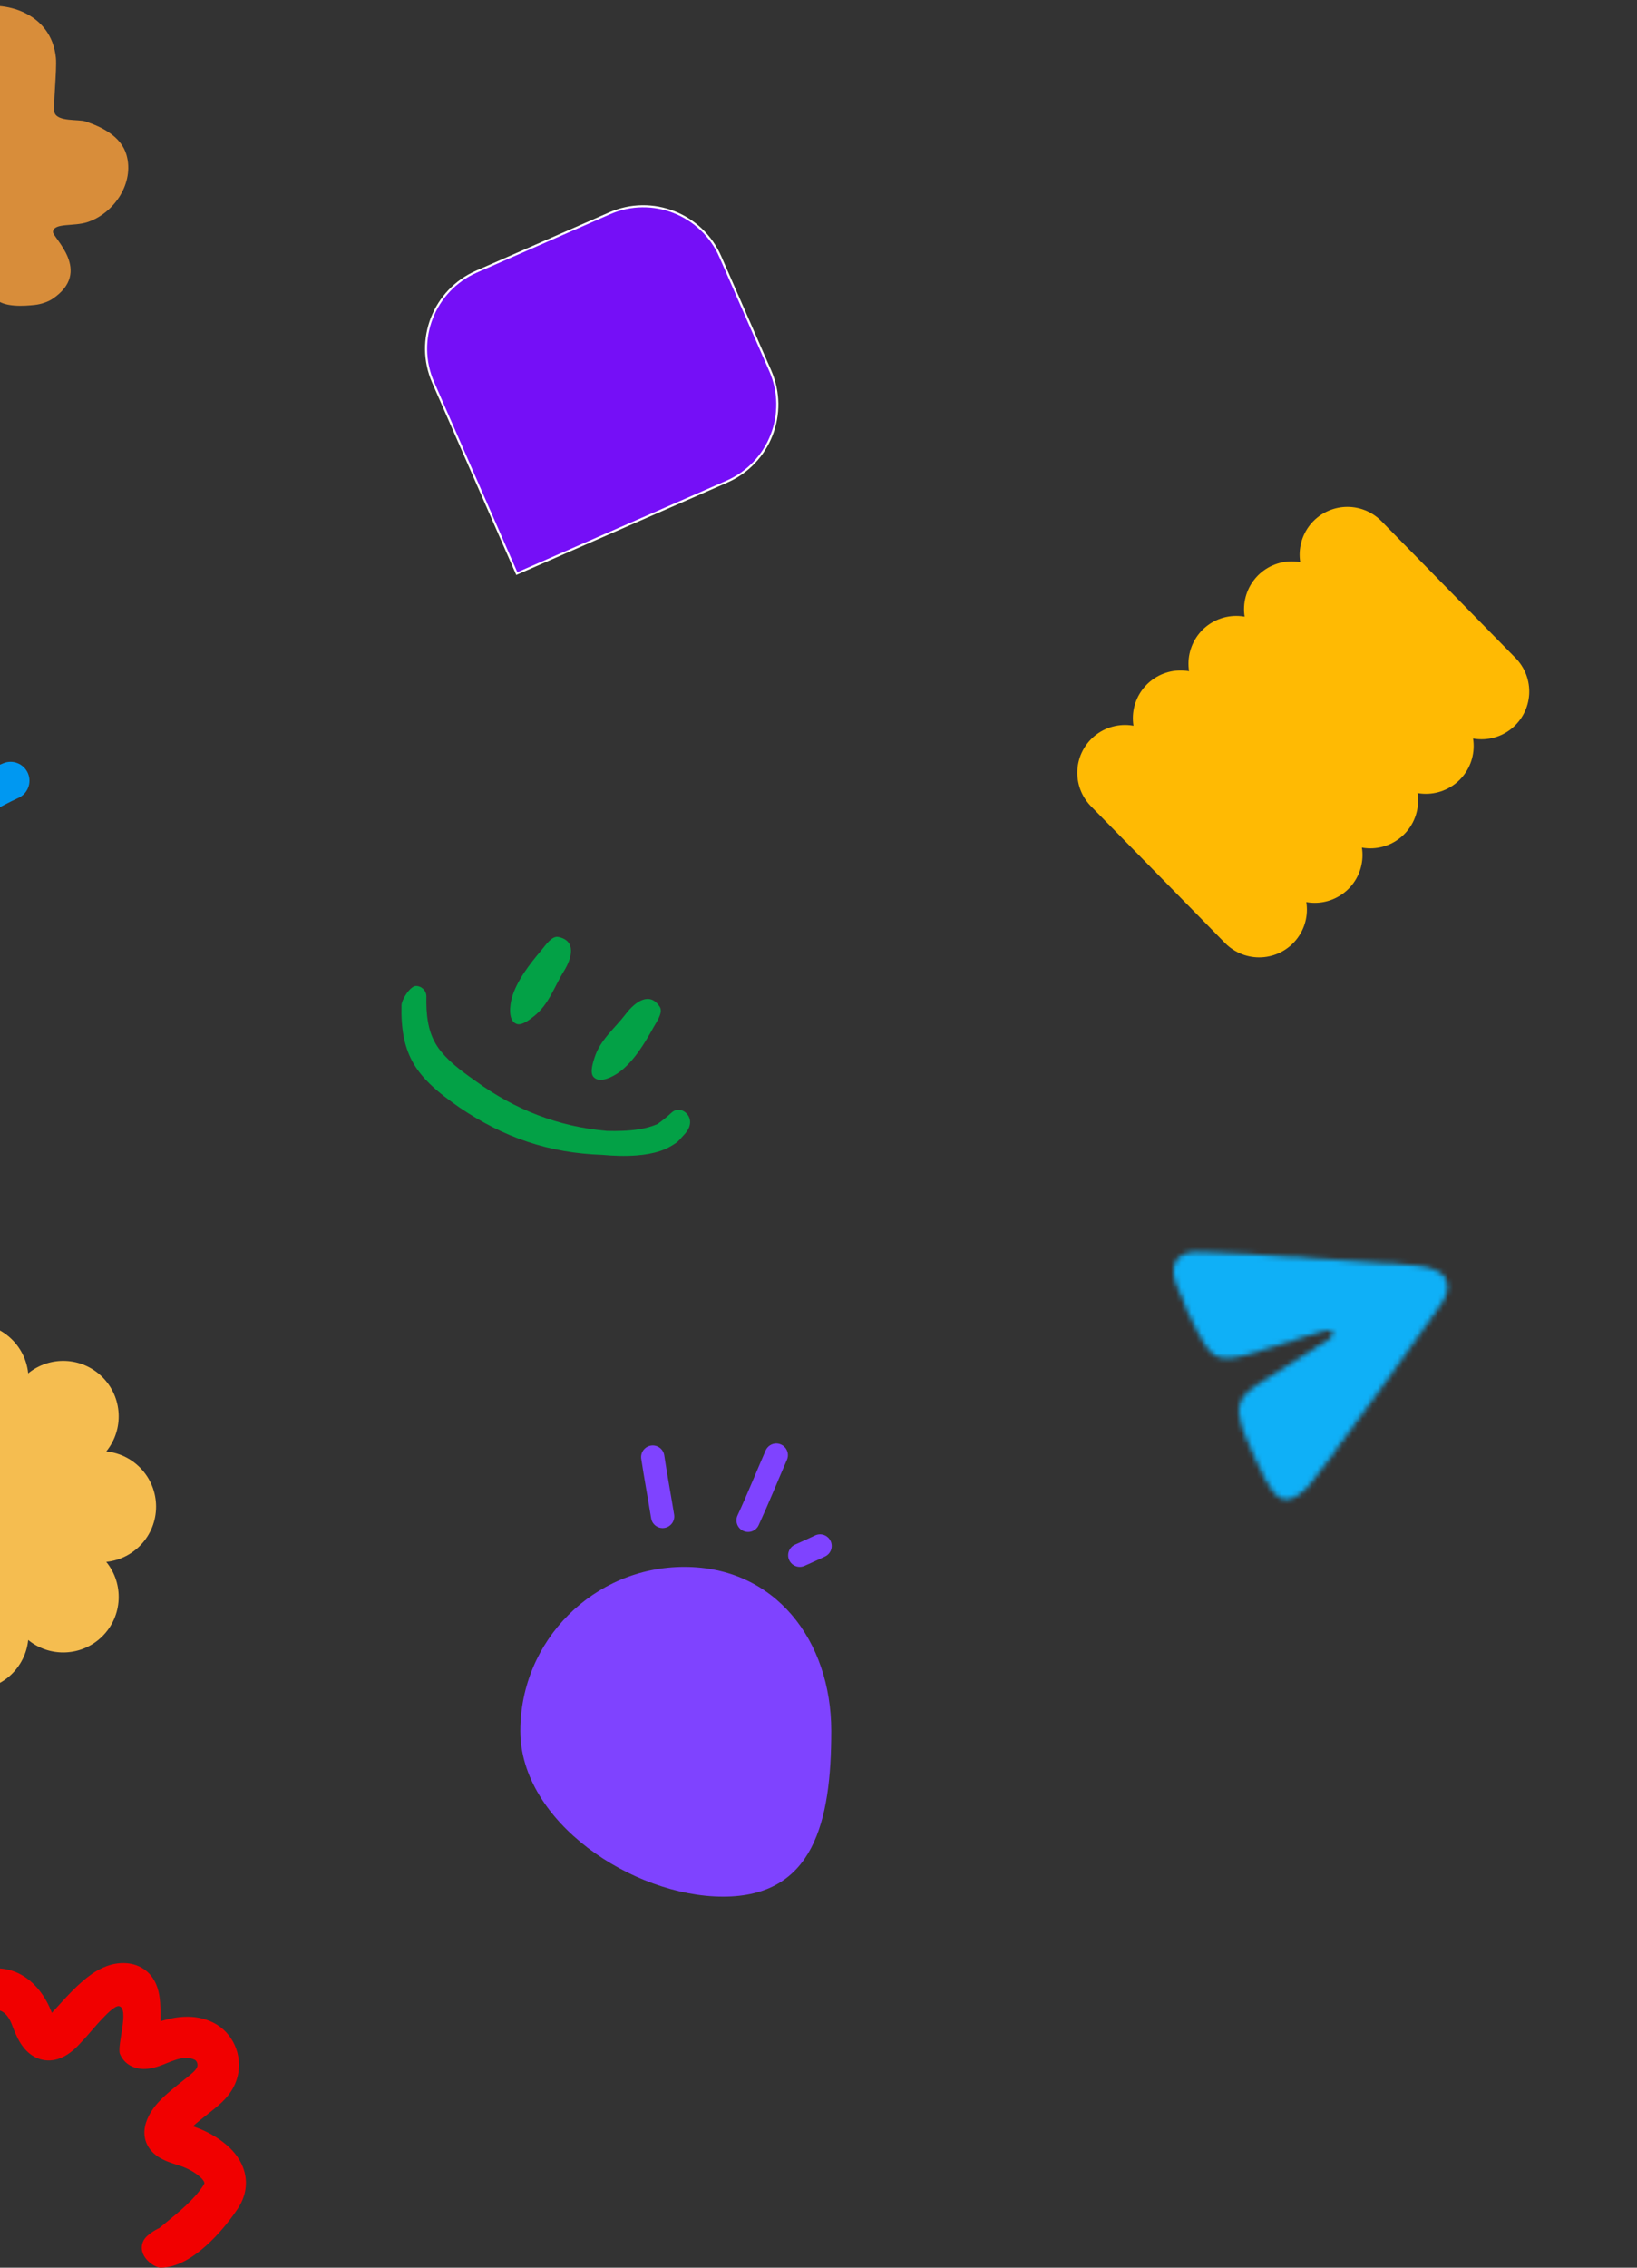 <svg width="325" height="450" viewBox="0 0 325 450" fill="none" xmlns="http://www.w3.org/2000/svg">
<rect x="0" y="0" width="325" height="450" fill="#333333" stroke="none"/>
<path d="M102.52 113.641L102.603 113.829L102.792 113.747L144.324 95.569C152.77 91.873 156.619 82.031 152.923 73.585L143.008 50.931C139.312 42.486 129.469 38.636 121.024 42.332L94.594 53.9C86.149 57.596 82.299 67.438 85.995 75.884L102.52 113.641Z" fill="#750FF7"/>
<path d="M102.52 113.641L102.603 113.829L102.792 113.747L144.324 95.569C152.77 91.873 156.619 82.031 152.923 73.585L143.008 50.931C139.312 42.486 129.469 38.636 121.024 42.332L94.594 53.9C86.149 57.596 82.299 67.438 85.995 75.884L102.52 113.641Z" stroke="white" stroke-width="0.412"/>
<path d="M249.985 180.504L223.357 153.345L261.021 169.683L234.393 142.525L272.057 158.863L245.429 131.705L283.093 148.043L256.465 120.884L294.129 137.222L267.502 110.064" stroke="#FFBA03" stroke-width="18.959" stroke-linecap="round" stroke-linejoin="round"/>
<mask id="mask0_23_529" style="mask-type:luminance" maskUnits="userSpaceOnUse" x="192" y="201" width="133" height="133">
<path d="M324.681 236.23L227.752 201.283L192.805 298.212L289.734 333.16L324.681 236.23Z" fill="white"/>
</mask>
<g mask="url(#mask0_23_529)">
<mask id="mask1_23_529" style="mask-type:luminance" maskUnits="userSpaceOnUse" x="232" y="248" width="56" height="50">
<path d="M283.364 251.502C282.761 251.355 282.2 251.259 281.645 251.187C281.09 251.114 280.541 251.065 279.965 251.013C279.359 250.958 278.737 250.907 278.132 250.853C277.528 250.8 276.941 250.743 276.406 250.676C276.242 250.655 276.046 250.663 275.845 250.672C275.643 250.681 275.436 250.692 275.248 250.679C273.33 250.548 271.479 250.429 269.648 250.31C267.816 250.191 266.003 250.072 264.159 249.94C263.071 249.863 261.933 249.802 260.805 249.729C259.677 249.655 258.558 249.567 257.507 249.435C257.342 249.414 257.147 249.421 256.945 249.43C256.744 249.439 256.536 249.451 256.349 249.438C253.348 249.233 250.503 249.014 247.667 248.833C244.831 248.652 242.004 248.509 239.039 248.454C238.48 248.444 237.961 248.424 237.469 248.427C236.978 248.43 236.513 248.456 236.064 248.538C235.542 248.634 235.093 248.786 234.698 249.019C234.302 249.251 233.96 249.564 233.651 249.982C233.196 250.596 233.01 251.304 232.976 251.985C232.942 252.665 233.06 253.318 233.214 253.819C233.27 254.003 233.317 254.166 233.364 254.321C233.41 254.475 233.454 254.62 233.504 254.765C233.714 255.384 233.967 255.982 234.227 256.561C234.486 257.14 234.751 257.7 234.983 258.243C235.07 258.445 235.131 258.649 235.191 258.85C235.252 259.052 235.311 259.251 235.392 259.442C235.475 259.636 235.566 259.829 235.658 260.02C235.75 260.211 235.842 260.398 235.928 260.581C236.326 261.429 236.837 262.526 237.389 263.623C237.941 264.72 238.534 265.818 239.097 266.666C239.127 266.711 239.171 266.736 239.217 266.761C239.262 266.786 239.309 266.812 239.342 266.859C239.371 266.9 239.377 266.966 239.384 267.032C239.391 267.098 239.398 267.164 239.428 267.206C239.487 267.287 239.565 267.363 239.645 267.44C239.726 267.518 239.811 267.597 239.886 267.686C240.109 267.953 240.326 268.222 240.566 268.463C240.807 268.704 241.07 268.916 241.385 269.068C241.909 269.32 242.477 269.441 243.048 269.484C243.619 269.526 244.191 269.491 244.724 269.431C245.257 269.371 245.787 269.271 246.289 269.159C246.79 269.048 247.262 268.923 247.68 268.814C247.762 268.793 247.868 268.762 247.96 268.734C248.052 268.706 248.129 268.68 248.153 268.669C248.325 268.593 248.509 268.535 248.688 268.492C248.867 268.45 249.041 268.425 249.192 268.413C249.263 268.407 249.363 268.355 249.459 268.301C249.554 268.246 249.645 268.189 249.698 268.175C249.969 268.1 250.214 268.026 250.446 267.953C250.678 267.88 250.897 267.809 251.117 267.74C251.173 267.722 251.234 267.708 251.293 267.694C251.353 267.681 251.411 267.668 251.463 267.654C251.678 267.598 251.861 267.539 252.032 267.48C252.204 267.421 252.365 267.362 252.536 267.305C252.838 267.204 253.243 267.124 253.448 267.108C253.481 267.106 253.567 266.967 253.608 266.956C254.014 266.84 254.293 266.809 254.647 266.699C255 266.59 255.384 266.408 255.626 266.316C255.762 266.265 255.926 266.308 256.065 266.264C256.355 266.173 256.64 266.053 256.884 266.034C256.916 266.032 257.006 265.894 257.044 265.881C257.551 265.721 258.067 265.552 258.463 265.447C258.907 265.329 259.149 265.223 259.535 265.097C260.018 264.94 260.629 264.728 261.047 264.696C261.081 264.693 261.165 264.554 261.207 264.543C261.338 264.509 261.496 264.538 261.646 264.491C262.425 264.251 264.1 263.461 264.528 264.374C264.748 264.842 264.414 265.211 263.965 265.643C263.74 265.86 263.17 266.243 262.978 266.338C262.795 266.429 262.699 266.541 262.565 266.61C262.251 266.77 261.891 266.961 261.645 267.12C261.302 267.341 260.902 267.694 260.658 267.815C260.475 267.906 260.379 268.018 260.245 268.087C259.925 268.25 259.588 268.427 259.325 268.596C259.137 268.717 258.946 268.895 258.752 269.021C258.325 269.296 257.91 269.512 257.545 269.742C255.774 270.861 253.944 272.004 252.239 273.086C252.035 273.215 251.875 273.377 251.665 273.51C251.477 273.63 251.232 273.68 251.032 273.808C250.943 273.865 250.92 274.002 250.838 274.054C250.749 274.11 250.583 274.081 250.492 274.139C250.449 274.166 250.461 274.288 250.425 274.325C250.327 274.427 250.008 274.502 249.919 274.563C248.778 275.341 247.36 276.306 246.656 277.488C245.82 278.89 245.842 280.141 246.066 281.165C246.108 281.358 246.216 281.543 246.271 281.765C246.321 281.969 246.29 282.208 246.349 282.424C246.403 282.625 246.498 282.842 246.553 283.023C246.69 283.478 246.836 283.891 246.962 284.222C247.261 285.011 247.562 285.829 247.906 286.561C249.065 289.027 249.716 290.79 251.179 293.524C251.542 294.201 251.979 294.969 252.503 295.683C253.052 296.432 253.725 297.188 254.807 297.46C256.619 297.916 258.684 296.208 260.039 294.615C260.767 293.758 261.393 292.824 262.043 291.973C262.884 290.869 263.88 289.649 264.594 288.687C264.765 288.457 264.9 288.164 265.082 287.916C271.879 278.695 278.417 269.823 284.994 260.396C285.647 259.46 286.432 258.471 286.879 257.501C287.461 256.237 287.487 255.419 287.293 254.601C287.182 254.132 287.046 253.74 286.851 253.495C286.786 253.413 286.784 253.306 286.732 253.242C286.021 252.36 284.413 251.758 283.364 251.502Z" fill="white"/>
</mask>
<g mask="url(#mask1_23_529)">
<path d="M327.62 235.493L227.123 199.26L190.89 299.756L291.386 335.99L327.62 235.493Z" fill="#0FB0F7"/>
</g>
</g>
<path d="M103.303 343.504C103.303 325.514 117.886 310.931 135.876 310.931C153.866 310.931 165.037 325.514 165.037 343.504C165.037 361.494 161.562 376.36 143.572 376.36C125.583 376.36 103.303 361.494 103.303 343.504Z" fill="#7F43FF"/>
<path fill-rule="evenodd" clip-rule="evenodd" d="M159.729 310.728C161.101 310.114 162.466 309.513 163.821 308.86C164.969 308.306 165.449 306.922 164.895 305.775C164.341 304.627 162.96 304.147 161.812 304.701C160.496 305.336 159.171 305.918 157.838 306.516C156.674 307.038 156.155 308.405 156.677 309.569C157.199 310.73 158.566 311.25 159.729 310.728Z" fill="#7F43FF"/>
<path fill-rule="evenodd" clip-rule="evenodd" d="M150.617 302.664C152.594 298.383 154.353 294.005 156.237 289.685C156.748 288.516 156.212 287.154 155.044 286.643C153.875 286.135 152.515 286.669 152.005 287.837C150.132 292.128 148.389 296.476 146.424 300.727C145.89 301.884 146.396 303.258 147.553 303.791C148.71 304.327 150.083 303.821 150.617 302.664Z" fill="#7F43FF"/>
<path fill-rule="evenodd" clip-rule="evenodd" d="M133.837 300.554C133.206 296.635 132.465 292.726 131.881 288.8C131.692 287.542 130.516 286.671 129.255 286.858C127.995 287.048 127.124 288.223 127.311 289.484C127.902 293.425 128.643 297.351 129.276 301.288C129.479 302.547 130.664 303.403 131.922 303.2C133.181 302.999 134.04 301.812 133.837 300.554Z" fill="#7F43FF"/>
<path d="M-5.362 335.331C-11.067 335.331 -15.759 330.994 -16.321 325.438C-20.647 328.969 -27.032 328.718 -31.066 324.684C-35.099 320.65 -35.35 314.266 -31.819 309.94C-37.375 309.378 -41.712 304.686 -41.712 298.981C-41.712 293.276 -37.375 288.584 -31.819 288.022C-35.35 283.696 -35.099 277.312 -31.066 273.278C-27.032 269.244 -20.647 268.993 -16.321 272.524C-15.759 266.968 -11.067 262.631 -5.362 262.631C0.343 262.631 5.034 266.968 5.596 272.524C9.923 268.993 16.307 269.244 20.341 273.278C24.375 277.312 24.626 283.696 21.095 288.022C26.651 288.584 30.988 293.276 30.988 298.981C30.988 304.686 26.651 309.378 21.095 309.94C24.626 314.266 24.375 320.65 20.341 324.684C16.307 328.718 9.923 328.969 5.597 325.438C5.034 330.994 0.343 335.331 -5.362 335.331Z" fill="#F5BD50"/>
<path fill-rule="evenodd" clip-rule="evenodd" d="M17.217 404.075C16.892 404.431 16.557 404.796 16.208 405.173C16.162 405.223 16.112 405.279 16.056 405.339C15.368 406.094 13.976 407.62 12 408.414C10.267 409.111 8.458 409.007 6.898 408.184C5.541 407.468 4.671 406.368 4.152 405.573C3.316 404.294 2.686 402.621 2.409 401.887C2.362 401.76 2.325 401.662 2.299 401.598C1.327 399.197 -0.062 398.826 -0.77 398.85C-1.577 398.877 -2.837 399.445 -3.503 401.388C-4.108 403.152 -4.233 405.361 -3.477 407.651C-3.477 407.651 -2.393 410.403 -2.625 411.995C-2.857 413.588 -8.704 415.792 -9.631 414.04C-10.384 412.618 -11.304 410.236 -11.304 410.236C-12.647 406.17 -12.466 402.113 -11.3 398.714C-9.659 393.928 -5.669 390.767 -1.048 390.611C4.449 390.426 8.394 394.47 10.242 399.284C10.261 399.332 10.279 399.379 10.297 399.425C10.536 399.165 10.782 398.897 11.033 398.622C13.234 396.217 15.544 393.599 18.231 391.725C19.888 390.57 22.281 389.355 25.175 389.589C26.513 389.697 27.8 390.138 28.897 390.991C29.97 391.825 30.62 392.865 31.016 393.804C31.733 395.504 31.803 397.382 31.84 398.365L31.841 398.385C31.874 399.267 31.887 400.171 31.87 401.089C34.59 400.239 38.601 399.497 42.342 401.367C46.32 403.356 48.189 407.927 47.185 411.995C46.412 415.125 44.32 417.012 42.847 418.227C42.133 418.817 41.492 419.321 40.902 419.784C39.934 420.544 39.104 421.196 38.312 421.943C38.456 421.991 38.598 422.04 38.73 422.087C40.932 422.869 43.086 424.025 44.979 425.641C46.547 426.981 47.996 428.805 48.572 431.117C49.184 433.569 48.683 436.058 47.219 438.266C44.37 442.562 38.054 450 31.87 450C30.636 450 27.12 447.676 28.437 444.738C29.095 443.27 31.627 442.128 31.627 442.128C31.895 441.909 32.16 441.693 32.422 441.479C35.679 438.822 38.468 436.548 40.35 433.71C40.53 433.439 40.569 433.28 40.579 433.231C40.587 433.189 40.587 433.161 40.574 433.112C40.541 432.979 40.36 432.537 39.625 431.909C38.606 431.039 37.367 430.35 35.971 429.854C35.688 429.754 35.462 429.683 35.174 429.593C34.978 429.532 34.752 429.462 34.46 429.367C33.857 429.171 33.089 428.903 32.301 428.506C31.609 428.157 30.369 427.458 29.522 426.124C28.505 424.523 28.494 422.761 28.968 421.266C29.6 419.275 30.829 417.797 31.794 416.798C33.18 415.363 34.876 414.029 36.27 412.931C36.76 412.546 37.212 412.19 37.601 411.869C38.841 410.846 39.086 410.408 39.182 410.019C39.235 409.806 39.219 409.521 39.096 409.242C38.975 408.97 38.802 408.813 38.656 408.74C36.341 407.583 33.479 409.428 31.238 410.111C30.584 410.311 29.553 410.581 28.463 410.565C27.474 410.551 24.941 410.214 23.821 407.609C23.142 406.028 25.813 398.385 23.575 398.096C22.274 397.929 18.191 403.011 17.217 404.075Z" fill="#F10000"/>
<path fill-rule="evenodd" clip-rule="evenodd" d="M-19.964 140.884C-20.261 137.997 -20.349 135.211 -20.177 132.317C-20.312 131.004 -19.355 129.828 -18.042 129.693C-16.729 129.558 -15.553 130.515 -15.418 131.828C-15.03 133.231 -14.53 134.544 -14.021 135.883C-13.873 136.272 -13.723 136.664 -13.576 137.061C-13.33 137.723 -13.063 138.372 -12.796 139.02L-12.795 139.022C-12.7 139.253 -12.605 139.484 -12.511 139.716C-11.64 139.14 -10.764 138.574 -9.869 138.048C-8.668 137.341 -7.443 136.694 -6.164 136.171C-4.265 135.347 -2.053 136.22 -1.229 138.12C-0.405 140.02 -1.279 142.231 -3.178 143.055C-4.108 143.482 -4.988 144.01 -5.856 144.568C-6.992 145.299 -8.096 146.094 -9.197 146.887C-9.565 147.152 -9.933 147.417 -10.302 147.679C-9.924 149.772 -9.648 151.886 -9.396 153.996C-9.234 154.714 -9.075 155.432 -8.92 156.151C-5.835 154.413 -2.672 152.83 0.607 151.484C2.506 150.66 4.717 151.533 5.541 153.433C6.365 155.332 5.492 157.544 3.592 158.368C1.819 159.183 0.101 160.098 -1.602 161.044C-3.572 162.137 -5.485 163.332 -7.395 164.537C-7.385 164.615 -7.374 164.694 -7.363 164.772C-7.111 166.638 -6.909 168.509 -6.706 170.379L-6.706 170.379C-6.343 173.742 -5.98 177.1 -5.327 180.412C-4.891 182.436 -6.181 184.433 -8.206 184.868C-10.23 185.304 -12.227 184.014 -12.662 181.989C-13.667 177.723 -14.384 173.391 -14.948 169.033C-15.224 169.179 -15.501 169.325 -15.778 169.471C-17.022 170.125 -18.265 170.78 -19.476 171.496C-20.102 171.867 -20.709 172.265 -21.316 172.663C-21.764 172.957 -22.211 173.25 -22.665 173.532C-24.707 174.888 -26.803 176.14 -28.994 177.233C-28.831 178.441 -28.697 179.653 -28.563 180.863L-28.563 180.863C-28.467 181.728 -28.372 182.593 -28.265 183.456C-28.139 184.655 -28.111 185.938 -28.084 187.244C-28.052 188.744 -28.019 190.275 -27.835 191.745C-27.724 192.624 -27.577 193.481 -27.257 194.262C-26.433 196.162 -27.306 198.373 -29.206 199.197C-31.105 200.021 -33.317 199.148 -34.141 197.248C-34.765 195.888 -35.15 194.399 -35.408 192.851C-35.656 191.358 -35.751 189.795 -35.844 188.264C-35.924 186.946 -36.003 185.651 -36.177 184.443C-36.253 183.841 -36.333 183.238 -36.413 182.636C-36.502 181.958 -36.592 181.279 -36.677 180.6C-36.842 180.677 -37.009 180.755 -37.176 180.833C-38.226 181.324 -39.309 181.829 -40.377 182.233C-41.695 182.731 -42.911 183.159 -44.082 183.255C-45.364 183.57 -46.66 182.785 -46.975 181.503C-47.168 180.718 -46.855 180.157 -45.374 178.806C-45.101 178.557 -41.263 175.486 -40.982 175.239C-39.729 174.138 -38.476 173.16 -37.342 172.393C-37.312 172.376 -37.282 172.359 -37.252 172.343C-37.304 170.798 -37.366 169.255 -37.518 167.716C-37.664 166.228 -37.904 164.758 -38.143 163.288L-38.143 163.287C-38.228 162.763 -38.313 162.238 -38.395 161.713C-38.725 161.873 -39.057 162.028 -39.392 162.177C-40.3 162.581 -41.023 162.915 -41.77 163.261C-42.599 163.643 -43.459 164.041 -44.639 164.565C-45.374 164.892 -46.034 165.295 -46.676 165.687C-47.953 166.467 -49.16 167.205 -50.76 167.22C-51.418 167.226 -52.116 167.138 -52.436 167.039C-54.729 166.33 -53.551 163.732 -52.404 162.572C-51.486 161.645 -49.224 159.519 -48.719 159.069L-48.573 158.948C-46.772 157.46 -45.026 156.018 -43.022 154.904C-41.865 154.261 -40.642 153.755 -39.386 153.299C-39.398 152.903 -39.405 152.507 -39.412 152.11L-39.412 152.11C-39.43 151.131 -39.448 150.146 -39.538 149.14C-39.598 147.959 -39.554 144.66 -39.463 143.226C-39.304 140.721 -37.215 139.979 -37.109 139.992C-34.021 139.874 -33.56 146.006 -32.858 148.089C-32.544 149.021 -32.236 149.937 -31.963 150.855C-31.53 150.697 -31.102 150.53 -30.678 150.353C-29.869 150.014 -29.088 149.619 -28.313 149.215C-26.816 148.433 -25.39 147.544 -23.957 146.651C-23.157 146.151 -22.354 145.651 -21.535 145.167C-20.876 144.777 -20.207 144.401 -19.534 144.025C-19.746 143 -19.852 141.966 -19.959 140.924L-19.964 140.884ZM-30.358 169.109C-28.972 168.56 -27.591 168.004 -26.258 167.33C-26.003 167.192 -25.747 167.056 -25.49 166.921C-24.683 166.494 -23.876 166.067 -23.104 165.577C-21.721 164.7 -20.417 163.714 -19.111 162.726C-18.07 161.939 -17.029 161.152 -15.946 160.418C-15.896 160.384 -15.846 160.35 -15.795 160.317C-15.922 158.602 -16.055 156.889 -16.257 155.181C-16.506 154.083 -16.816 153.001 -17.152 151.927C-17.722 152.242 -18.295 152.547 -18.875 152.837C-20.312 153.556 -21.793 154.151 -23.275 154.745C-24.315 155.163 -25.355 155.58 -26.382 156.041C-27.453 156.522 -28.511 157.036 -29.573 157.552C-30.007 157.763 -30.442 157.974 -30.879 158.184C-30.875 158.277 -30.872 158.371 -30.868 158.465C-30.85 158.962 -30.831 159.462 -30.806 159.964C-30.792 160.641 -30.787 161.32 -30.783 161.998L-30.783 161.998C-30.771 163.684 -30.76 165.371 -30.605 167.056C-30.541 167.743 -30.456 168.427 -30.358 169.109Z" fill="#0098F1"/>
<path d="M135.922 220.623C136.871 221.277 137.898 223.083 135.692 225.316C135.035 225.981 134.92 226.323 134.076 226.896C133.627 227.201 133.157 227.491 132.659 227.738C132.167 227.982 131.662 228.205 131.142 228.377C129.687 228.865 128.07 229.15 126.394 229.276C124.099 229.45 121.704 229.365 119.549 229.165C114.334 228.99 109.426 228.141 104.72 226.571C100.049 225.013 95.596 222.728 91.224 219.772C89.268 218.399 87.183 216.881 85.391 215.144C84.088 213.881 82.937 212.502 82.068 210.994C81.226 209.532 80.661 207.993 80.298 206.42C79.767 204.125 79.666 201.76 79.715 199.49C79.738 198.339 81.457 195.632 82.609 195.655C83.76 195.677 84.677 196.631 84.654 197.782C84.624 199.407 84.673 201.089 84.96 202.745C85.22 204.241 85.679 205.717 86.479 207.095C87.161 208.27 88.075 209.332 89.094 210.316C90.73 211.895 92.637 213.268 94.419 214.517C98.387 217.404 102.464 219.636 106.741 221.272C111.082 222.932 115.62 223.996 120.49 224.413C122.478 224.465 124.683 224.427 126.774 224.106C128.12 223.9 129.406 223.551 130.547 223.054C131.535 222.343 132.417 221.639 133.287 220.828C134.34 219.846 135.413 220.272 135.922 220.623Z" fill="#03A146"/>
<path fill-rule="evenodd" clip-rule="evenodd" d="M131.001 199.82C131.714 200.948 130.267 202.911 129.722 203.9C128.02 206.988 125.832 210.629 122.96 212.751C121.871 213.556 119.04 215.161 117.803 213.679C117.075 212.806 117.739 210.821 118.028 209.906C119.167 206.305 122.015 204.136 124.27 201.179C126.085 198.798 128.999 196.655 131.001 199.82Z" fill="#03A146"/>
<path fill-rule="evenodd" clip-rule="evenodd" d="M110.833 185.926C109.525 185.661 108.206 187.713 107.476 188.575C105.197 191.265 102.575 194.607 101.615 198.047C101.252 199.351 100.761 202.568 102.586 203.196C103.66 203.565 105.28 202.237 106.031 201.641C108.99 199.294 110.002 195.859 111.961 192.7C113.539 190.156 114.503 186.668 110.833 185.926Z" fill="#03A146"/>
<path fill-rule="evenodd" clip-rule="evenodd" d="M-13.887 10.589C-15.367 12.02 -18.619 11.1 -20.737 11.1C-25.047 11.1 -29.504 11.384 -32.764 14.644C-33.582 15.462 -34.131 16.874 -34.375 17.973C-34.698 19.427 -35.179 20.985 -34.805 22.483C-33.552 27.494 -26.765 29.004 -24.603 33.329C-23.719 35.097 -27.936 36.519 -28.791 37.088C-34.11 40.626 -34.659 45.193 -34.268 47.934C-33.579 52.755 -29.882 56.799 -25.032 57.492C-21.972 57.929 -18.825 56.497 -16.012 55.559C-13.661 54.775 -10.193 51.971 -7.528 53.303C-5.135 54.5 -2.746 57.442 -0.87 59.317C0.836 61.023 4.852 60.734 6.969 60.499C8.049 60.379 9.464 59.947 10.406 59.317C18.537 53.875 10.399 47.127 10.513 46.001C10.7 44.154 14.608 44.994 17.386 44.068C22.714 42.292 26.699 36.287 25.118 30.752C24.064 27.064 20.237 25.188 16.956 24.094C15.609 23.645 11.439 24.187 10.835 22.376C10.483 21.319 11.332 13.854 11.099 11.473C10.218 2.478 0.82 -0.076 -5.163 1.649C-9.748 2.971 -11.927 8.693 -13.887 10.589Z" fill="#D88D3A"/>
</svg>
